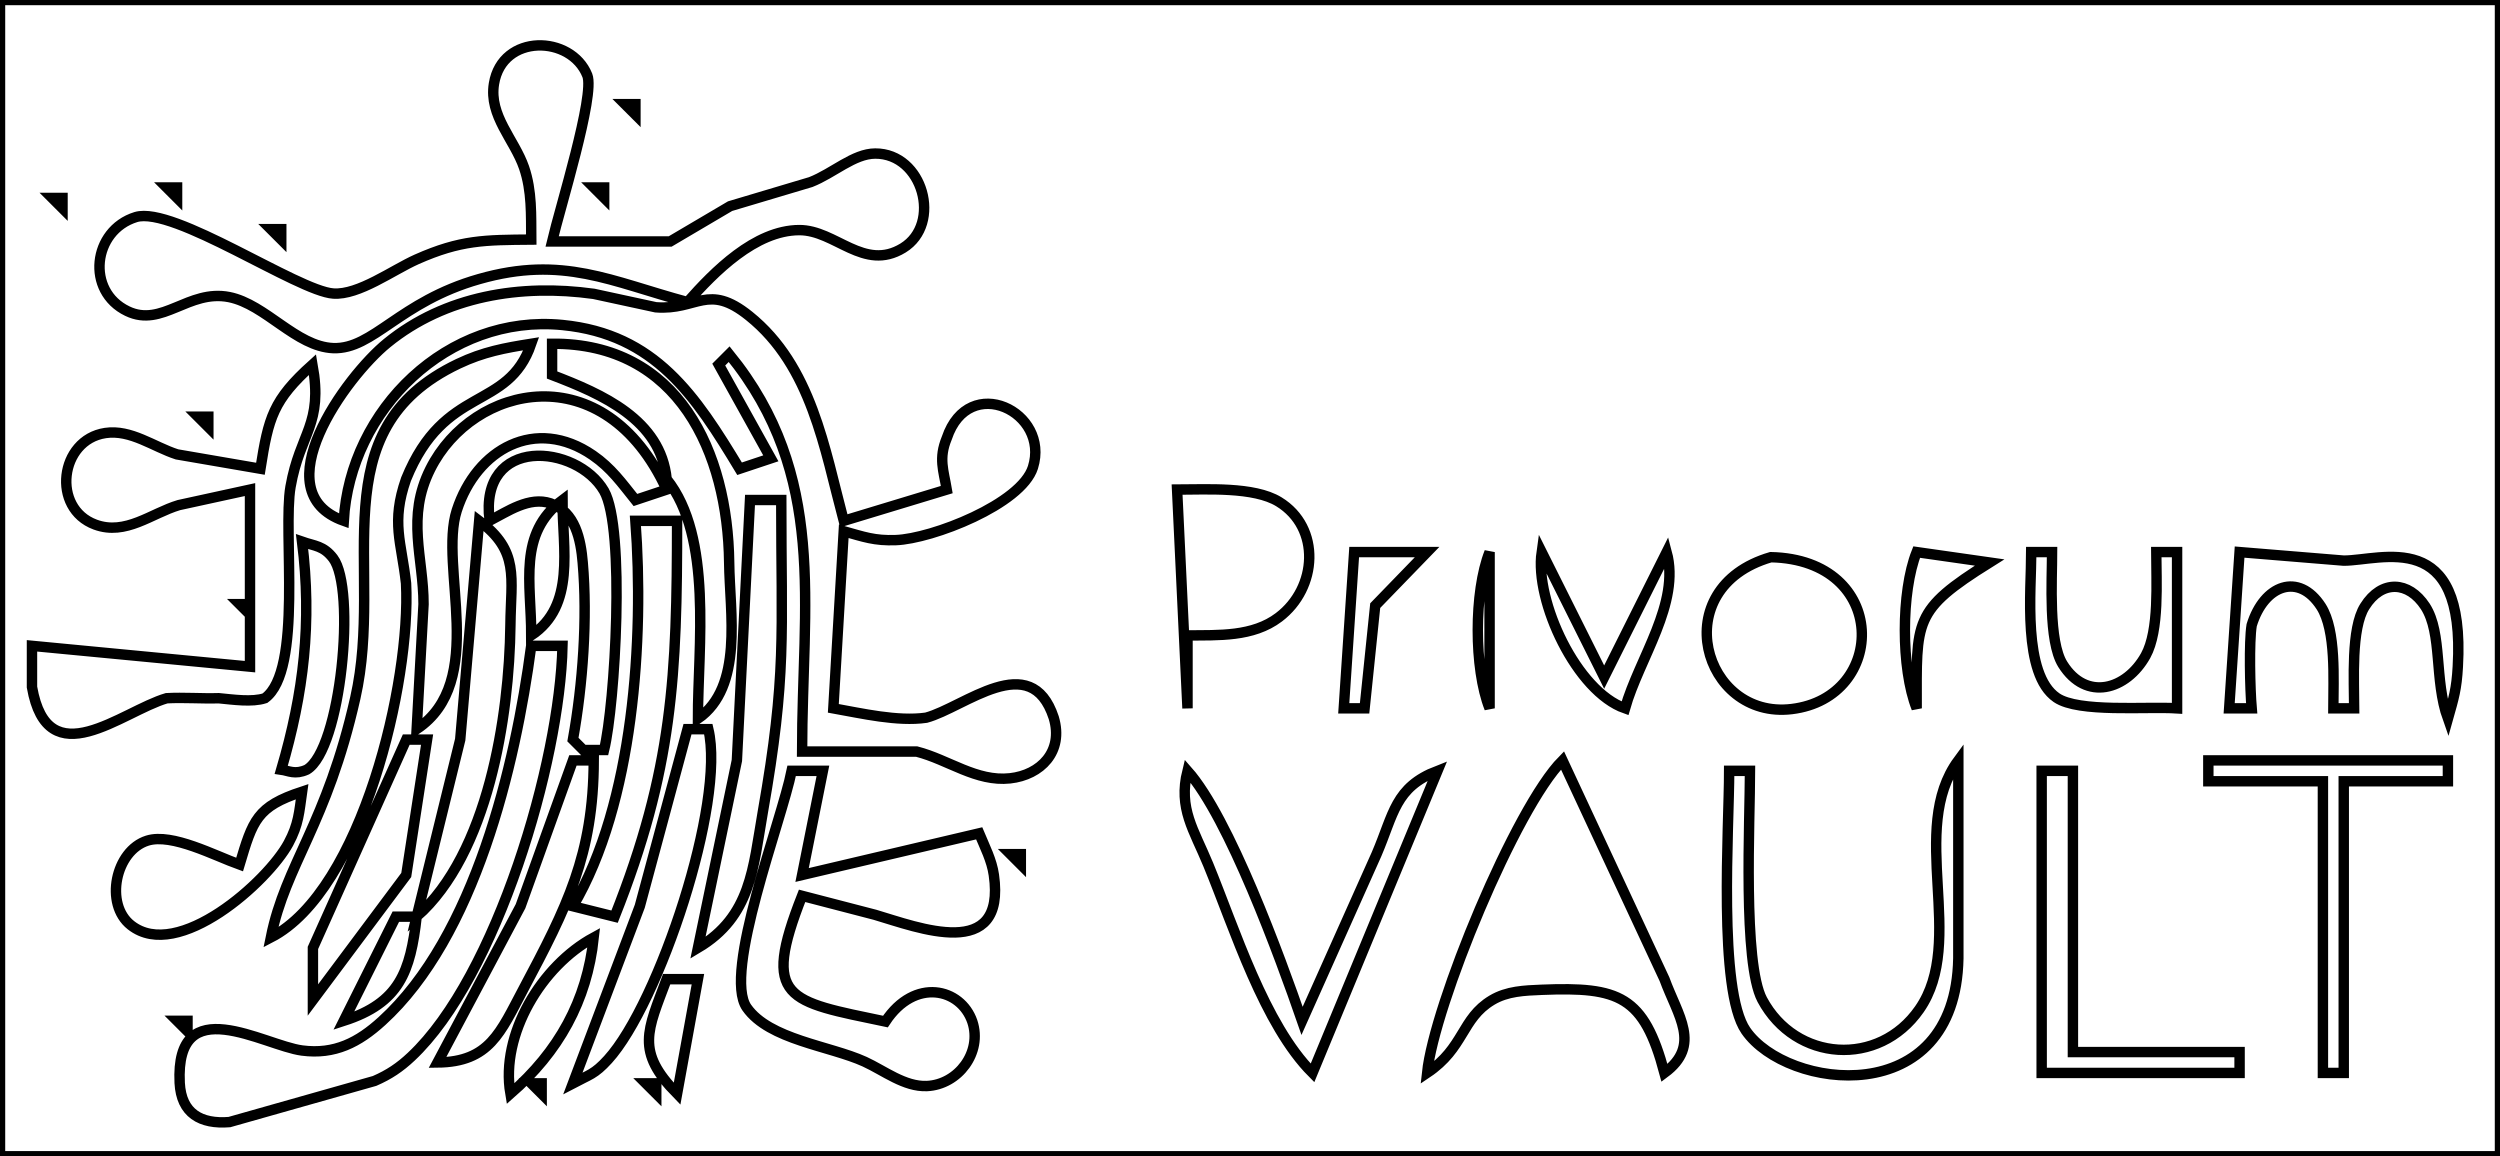 <?xml version="1.0" encoding="UTF-8" standalone="no"?>
<!DOCTYPE svg PUBLIC "-//W3C//DTD SVG 20010904//EN"
              "http://www.w3.org/TR/2001/REC-SVG-20010904/DTD/svg10.dtd">

<svg xmlns="http://www.w3.org/2000/svg"
     width="64.865mm" height="30mm"
     viewBox="0 0 240 111">
  <path id="Selection"
        fill="none" stroke="black" stroke-width="1"
        d="M 240.00,0.00
           C 240.00,0.00 240.00,111.00 240.00,111.00
             240.00,111.00 0.00,111.00 0.00,111.00
             0.00,111.00 0.00,0.00 0.00,0.00
             0.00,0.00 240.00,0.00 240.00,0.00 Z
           M 56.38,7.23
           C 54.83,3.35 48.21,3.19 47.42,8.04
             46.92,11.12 49.38,13.39 50.31,16.09
             51.08,18.34 50.98,20.66 51.00,23.00
             46.53,23.04 44.23,23.02 40.00,24.90
             37.69,25.93 34.43,28.35 32.00,28.18
             28.59,27.95 16.65,19.74 13.04,20.84
             8.89,22.12 8.22,27.95 12.23,29.87
             15.57,31.48 18.09,27.75 22.00,28.52
             25.50,29.22 28.43,33.28 31.99,33.42
             35.83,33.56 38.33,28.97 46.00,26.79
             54.06,24.49 58.66,27.03 66.00,29.00
             68.58,26.08 72.49,22.11 76.72,22.09
             80.20,22.07 82.93,26.11 86.69,23.81
             90.47,21.49 88.61,14.72 84.02,14.74
             81.95,14.75 80.00,16.63 77.83,17.48
             77.83,17.48 70.09,19.79 70.09,19.79
             70.09,19.79 64.34,23.18 64.34,23.18
             64.34,23.18 53.00,23.18 53.00,23.18
             53.74,20.02 57.14,9.13 56.38,7.23 Z
           M 60.00,10.00
           C 60.00,10.00 61.00,11.00 61.00,11.00
             61.00,11.00 61.00,10.00 61.00,10.00
             61.00,10.00 60.00,10.00 60.00,10.00 Z
           M 16.00,18.00
           C 16.00,18.00 17.00,19.00 17.00,19.00
             17.00,19.00 17.00,18.00 17.00,18.00
             17.00,18.00 16.00,18.00 16.00,18.00 Z
           M 57.00,18.00
           C 57.00,18.00 58.00,19.00 58.00,19.00
             58.00,19.00 58.00,18.00 58.00,18.00
             58.00,18.00 57.00,18.00 57.00,18.00 Z
           M 5.00,19.00
           C 5.00,19.00 6.00,20.00 6.00,20.00
             6.00,20.00 6.00,19.00 6.00,19.00
             6.00,19.00 5.00,19.00 5.00,19.00 Z
           M 26.00,22.00
           C 26.00,22.00 27.00,23.00 27.00,23.00
             27.00,23.00 27.00,22.00 27.00,22.00
             27.00,22.00 26.00,22.00 26.00,22.00 Z
           M 71.92,30.33
           C 67.93,27.12 66.95,29.81 62.96,29.50
             62.96,29.50 57.00,28.21 57.00,28.21
             50.01,27.24 42.74,28.39 37.17,32.93
             33.20,36.16 25.16,47.22 33.00,50.00
             33.60,39.33 43.00,30.11 54.00,31.20
             62.92,32.08 66.78,38.01 71.00,45.00
             71.00,45.00 74.00,44.00 74.00,44.00
             74.00,44.00 69.00,35.00 69.00,35.00
             69.00,35.00 70.00,34.00 70.00,34.00
             79.50,45.69 77.00,57.90 77.00,72.15
             77.00,72.15 88.00,72.15 88.00,72.15
             91.05,72.93 93.72,75.07 96.96,74.72
             99.89,74.40 102.13,72.16 101.16,68.90
             98.97,62.21 92.57,67.92 88.91,68.90
             86.15,69.29 82.75,68.49 80.00,68.00
             80.00,68.00 81.00,51.00 81.00,51.00
             82.90,51.53 83.95,51.93 86.00,51.85
             89.45,51.73 98.04,48.41 99.16,44.87
             100.83,39.55 93.01,35.73 90.89,42.06
             90.09,44.01 90.58,45.15 90.89,47.00
             90.89,47.00 81.00,50.00 81.00,50.00
             79.15,43.05 77.91,35.14 71.92,30.33 Z
           M 70.00,54.00
           C 69.87,43.45 65.15,32.91 53.00,33.00
             53.00,33.00 53.00,36.00 53.00,36.00
             57.81,37.84 63.44,40.29 64.00,46.00
             68.45,51.56 67.00,62.07 67.00,69.00
             71.41,65.92 70.05,58.83 70.00,54.00 Z
           M 44.00,34.92
           C 30.53,41.33 36.95,54.45 34.11,67.00
             31.37,79.16 27.42,82.94 26.00,90.00
             34.77,85.47 39.47,65.42 38.98,56.00
             38.54,52.01 37.53,50.17 38.98,46.00
             42.69,36.85 48.74,39.54 51.00,33.00
             48.42,33.41 46.40,33.78 44.00,34.92 Z
           M 25.00,45.00
           C 25.00,45.00 16.99,43.62 16.99,43.62
             14.75,42.90 12.56,41.20 10.11,41.57
             5.71,42.23 4.92,48.80 9.14,50.36
             12.07,51.44 14.53,49.28 17.17,48.49
             17.17,48.49 24.00,47.00 24.00,47.00
             24.00,47.00 24.00,64.00 24.00,64.00
             24.00,64.00 3.07,62.00 3.07,62.00
             3.07,62.00 3.07,65.96 3.07,65.96
             4.58,74.63 11.71,68.28 16.00,67.03
             17.65,66.94 19.33,67.08 21.00,67.03
             22.37,67.16 24.20,67.43 25.43,67.03
             29.11,64.35 27.13,51.09 27.89,46.73
             28.81,41.49 31.04,40.81 30.00,35.00
             26.21,38.41 25.78,40.07 25.00,45.00 Z
           M 41.31,45.02
           C 38.97,49.69 40.66,53.50 40.66,58.00
             40.66,58.00 40.00,70.00 40.00,70.00
             46.86,65.42 42.10,54.45 43.85,49.00
             45.75,43.11 51.42,39.93 56.91,43.71
             58.68,44.93 59.69,46.37 61.00,48.00
             61.00,48.00 64.00,47.00 64.00,47.00
             58.00,33.97 45.40,36.86 41.31,45.02 Z
           M 19.00,40.00
           C 19.00,40.00 20.00,41.00 20.00,41.00
             20.00,41.00 20.00,40.00 20.00,40.00
             20.00,40.00 19.00,40.00 19.00,40.00 Z
           M 57.99,47.13
           C 55.37,42.62 45.96,41.76 47.00,50.00
             48.72,49.10 50.81,47.64 52.85,48.32
             55.24,49.12 55.76,51.84 55.94,54.00
             56.41,59.38 55.95,65.70 55.00,71.00
             55.00,71.00 56.00,72.00 56.00,72.00
             56.00,72.00 57.99,72.00 57.99,72.00
             59.05,67.66 60.05,50.72 57.99,47.13 Z
           M 122.77,59.26
           C 126.49,56.45 126.83,50.65 122.77,48.17
             120.37,46.70 115.81,47.00 113.00,47.00
             113.00,47.00 114.00,68.00 114.00,68.00
             114.00,68.00 114.00,61.00 114.00,61.00
             116.98,60.97 120.26,61.16 122.77,59.26 Z
           M 51.00,61.00
           C 55.29,58.13 54.00,52.71 54.00,48.00
             49.69,51.23 51.00,55.97 51.00,61.00 Z
           M 72.00,48.00
           C 72.00,48.00 70.74,73.01 70.74,73.01
             70.74,73.01 67.00,91.00 67.00,91.00
             72.12,87.96 72.29,83.32 73.23,77.96
             75.55,64.78 75.00,61.03 75.00,48.00
             75.00,48.00 72.00,48.00 72.00,48.00 Z
           M 49.00,60.00
           C 49.05,55.39 49.89,52.92 46.00,50.00
             46.00,50.00 44.18,71.00 44.18,71.00
             44.18,71.00 40.00,88.00 40.00,88.00
             46.84,81.95 48.90,68.83 49.00,60.00 Z
           M 61.00,50.00
           C 61.85,61.31 60.84,77.11 55.00,87.00
             55.00,87.00 59.00,88.00 59.00,88.00
             64.61,73.86 65.00,64.84 65.00,50.00
             65.00,50.00 61.00,50.00 61.00,50.00 Z
           M 29.45,73.89
           C 32.76,71.95 34.20,56.51 31.98,53.59
             31.05,52.38 30.23,52.43 29.00,52.00
             29.96,59.78 29.17,66.48 27.00,73.89
             27.71,73.99 28.31,74.40 29.45,73.89 Z
           M 129.00,68.00
           C 129.00,68.00 131.00,68.00 131.00,68.00
             131.00,68.00 132.02,58.14 132.02,58.14
             132.02,58.14 137.00,53.00 137.00,53.00
             137.00,53.00 130.00,53.00 130.00,53.00
             130.00,53.00 129.00,68.00 129.00,68.00 Z
           M 143.00,68.00
           C 143.00,68.00 143.00,53.00 143.00,53.00
             141.49,56.80 141.49,64.20 143.00,68.00 Z
           M 156.00,68.00
           C 157.37,63.19 161.33,57.92 160.00,53.00
             160.00,53.00 154.00,65.00 154.00,65.00
             154.00,65.00 148.00,53.00 148.00,53.00
             147.32,57.75 151.38,66.38 156.00,68.00 Z
           M 172.00,68.07
           C 181.22,66.96 181.37,53.73 170.00,53.49
             159.85,56.45 163.50,69.10 172.00,68.07 Z
           M 184.00,68.00
           C 184.01,59.55 183.60,58.63 191.00,54.00
             191.00,54.00 184.00,53.00 184.00,53.00
             182.49,56.80 182.49,64.20 184.00,68.00 Z
           M 195.00,53.00
           C 195.00,56.69 194.13,64.71 197.43,66.98
             199.54,68.43 206.04,67.81 209.00,68.00
             209.00,68.00 209.00,53.00 209.00,53.00
             209.00,53.00 207.00,53.00 207.00,53.00
             207.00,55.81 207.32,60.52 205.98,62.94
             204.14,66.24 200.27,67.37 198.02,63.77
             196.63,61.54 197.00,55.75 197.00,53.00
             197.00,53.00 195.00,53.00 195.00,53.00 Z
           M 214.00,68.00
           C 214.00,68.00 216.16,68.00 216.16,68.00
             216.00,66.14 215.90,61.61 216.16,60.02
             217.34,56.15 220.68,54.90 222.83,58.24
             224.29,60.53 224.00,65.29 224.00,68.00
             224.00,68.00 226.00,68.00 226.00,68.00
             226.00,65.42 225.68,60.32 227.02,58.22
             228.63,55.64 231.23,55.77 232.83,58.22
             234.50,60.83 233.66,65.25 235.00,69.00
             235.57,66.98 235.83,66.15 235.95,64.00
             236.72,50.53 228.61,53.82 225.00,53.82
             225.00,53.82 215.00,53.00 215.00,53.00
             215.00,53.00 214.00,68.00 214.00,68.00 Z
           M 23.00,58.00
           C 23.00,58.00 24.00,59.00 24.00,59.00
             24.00,59.00 24.00,58.00 24.00,58.00
             24.00,58.00 23.00,58.00 23.00,58.00 Z
           M 51.00,62.00
           C 49.47,73.53 45.58,89.92 36.67,98.02
             34.42,100.07 32.13,101.26 29.00,100.85
             25.30,100.36 16.81,94.96 17.25,103.96
             17.40,106.89 19.27,107.94 22.02,107.72
             22.02,107.72 35.96,103.77 35.96,103.77
             37.34,103.17 38.39,102.47 39.48,101.44
             47.67,93.76 53.76,73.19 54.00,62.00
             54.00,62.00 51.00,62.00 51.00,62.00 Z
           M 66.00,70.00
           C 66.00,70.00 61.42,87.00 61.42,87.00
             61.42,87.00 55.00,104.00 55.00,104.00
             56.57,103.17 57.06,103.15 58.37,101.71
             63.26,96.33 69.68,77.07 68.00,70.00
             68.00,70.00 66.00,70.00 66.00,70.00 Z
           M 39.00,71.00
           C 39.00,71.00 30.04,91.00 30.04,91.00
             30.04,91.00 30.04,96.00 30.04,96.00
             30.04,96.00 39.00,84.00 39.00,84.00
             39.00,84.00 41.00,71.00 41.00,71.00
             41.00,71.00 39.00,71.00 39.00,71.00 Z
           M 55.00,73.00
           C 55.00,73.00 49.97,87.00 49.97,87.00
             49.97,87.00 42.00,102.00 42.00,102.00
             47.00,101.95 48.04,99.10 50.22,95.00
             54.44,87.06 56.97,82.07 57.00,73.00
             57.00,73.00 55.00,73.00 55.00,73.00 Z
           M 137.00,103.00
           C 140.58,100.60 140.29,97.78 143.22,96.02
             144.69,95.14 146.35,95.09 148.00,95.02
             155.43,94.72 157.81,95.59 159.79,103.00
             163.38,100.34 161.06,97.49 159.79,94.00
             159.79,94.00 150.00,73.00 150.00,73.00
             145.49,77.56 137.69,96.48 137.00,103.00 Z
           M 184.26,96.89
           C 180.37,102.49 172.37,101.95 169.17,95.96
             167.30,92.43 168.00,78.69 168.00,74.00
             168.00,74.00 166.00,74.00 166.00,74.00
             166.00,79.37 164.91,95.06 167.60,98.94
             171.53,104.64 187.73,106.71 188.00,92.00
             188.00,92.00 188.00,73.00 188.00,73.00
             183.12,79.63 188.83,90.33 184.26,96.89 Z
           M 212.00,73.00
           C 212.00,73.00 212.00,75.00 212.00,75.00
             212.00,75.00 223.00,75.00 223.00,75.00
             223.00,75.00 223.00,103.00 223.00,103.00
             223.00,103.00 225.00,103.00 225.00,103.00
             225.00,103.00 225.00,75.00 225.00,75.00
             225.00,75.00 235.00,75.00 235.00,75.00
             235.00,75.00 235.00,73.00 235.00,73.00
             235.00,73.00 212.00,73.00 212.00,73.00 Z
           M 76.00,74.00
           C 75.04,78.78 69.37,93.42 71.69,96.73
             73.86,99.82 79.64,100.39 83.00,101.92
             84.88,102.78 86.83,104.35 88.98,104.26
             91.97,104.13 94.33,101.04 93.34,98.07
             92.24,94.87 87.82,93.80 85.00,98.07
             75.59,96.10 73.07,96.00 77.00,86.00
             77.00,86.00 84.00,87.82 84.00,87.82
             88.11,89.03 96.61,92.40 95.41,84.00
             95.21,82.58 94.54,81.30 94.00,80.00
             94.00,80.00 77.00,84.00 77.00,84.00
             77.00,84.00 79.00,74.00 79.00,74.00
             79.00,74.00 76.00,74.00 76.00,74.00 Z
           M 115.99,83.00
           C 118.53,89.18 121.37,98.36 126.00,103.00
             126.00,103.00 138.00,74.00 138.00,74.00
             133.91,75.58 133.81,78.13 132.15,82.00
             132.15,82.00 125.00,98.00 125.00,98.00
             122.88,91.89 118.01,78.53 114.00,74.00
             113.10,77.62 114.62,79.67 115.99,83.00 Z
           M 196.00,74.00
           C 196.00,74.00 196.00,103.00 196.00,103.00
             196.00,103.00 215.00,103.00 215.00,103.00
             215.00,103.00 215.00,101.00 215.00,101.00
             215.00,101.00 199.00,101.00 199.00,101.00
             199.00,101.00 199.00,74.00 199.00,74.00
             199.00,74.00 196.00,74.00 196.00,74.00 Z
           M 23.00,83.00
           C 20.62,82.15 16.52,79.96 14.15,80.70
             11.07,81.66 10.01,86.81 12.57,88.82
             17.09,92.38 25.71,84.62 27.69,80.96
             28.68,79.12 28.72,77.97 29.00,76.00
             24.65,77.43 24.27,78.75 23.00,83.00 Z
           M 97.00,82.00
           C 97.00,82.00 98.00,83.00 98.00,83.00
             98.00,83.00 98.00,82.00 98.00,82.00
             98.00,82.00 97.00,82.00 97.00,82.00 Z
           M 38.00,88.00
           C 38.00,88.00 33.00,98.00 33.00,98.00
             38.35,96.27 39.40,93.30 40.00,88.00
             40.00,88.00 38.00,88.00 38.00,88.00 Z
           M 49.00,105.00
           C 53.62,100.96 56.35,96.11 57.00,90.00
             52.00,92.71 48.02,99.30 49.00,105.00 Z
           M 64.00,94.00
           C 62.15,98.95 60.99,100.92 65.00,105.00
             65.00,105.00 67.00,94.00 67.00,94.00
             67.00,94.00 64.00,94.00 64.00,94.00 Z
           M 17.00,98.00
           C 17.00,98.00 18.00,99.00 18.00,99.00
             18.00,99.00 18.00,98.00 18.00,98.00
             18.00,98.00 17.00,98.00 17.00,98.00 Z
           M 51.00,104.00
           C 51.00,104.00 52.00,105.00 52.00,105.00
             52.00,105.00 52.00,104.00 52.00,104.00
             52.00,104.00 51.00,104.00 51.00,104.00 Z
           M 62.00,104.00
           C 62.00,104.00 63.00,105.00 63.00,105.00
             63.00,105.00 63.00,104.00 63.00,104.00
             63.00,104.00 62.00,104.00 62.00,104.00 Z" />
</svg>
